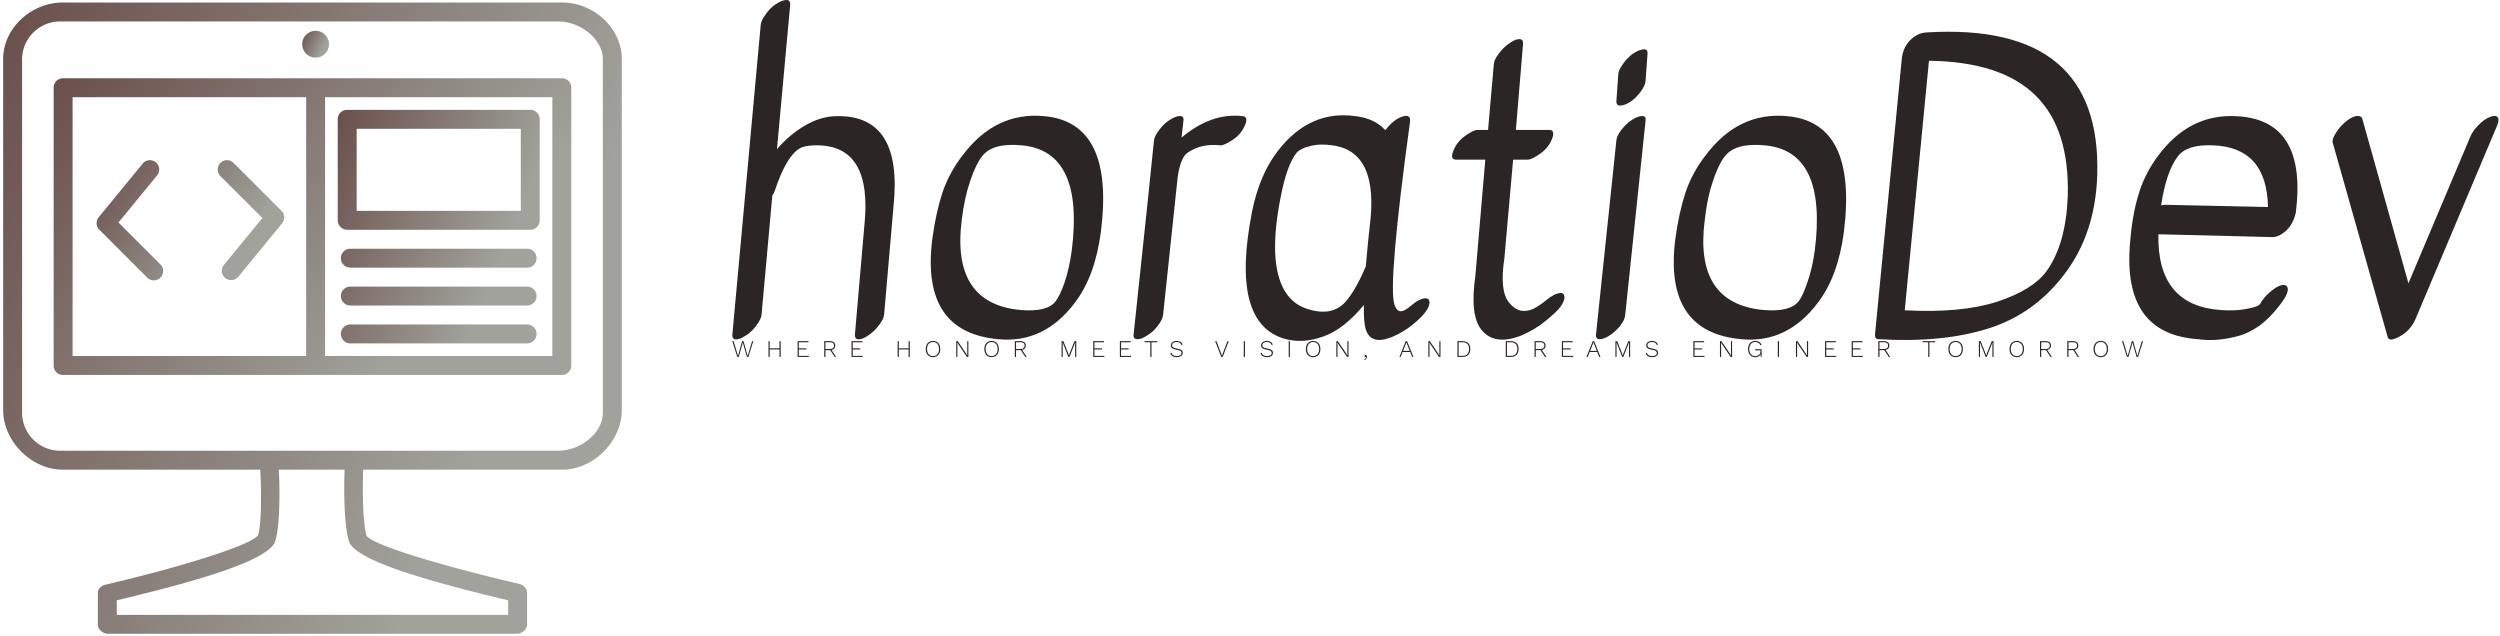 <svg data-v-423bf9ae="" xmlns="http://www.w3.org/2000/svg" viewBox="0 0 440 112" class="iconLeftSlogan"><!----><!----><!----><g data-v-423bf9ae="" id="58d726eb-ab5b-45f3-acb9-f09dd9c41fea" fill="#2B2625" transform="matrix(4.847,0,0,4.847,125.697,-15.138)"><path d="M1.69 4.02Q1.71 3.85 1.88 3.63Q2.04 3.40 2.23 3.28Q2.41 3.16 2.52 3.14L2.52 3.14Q2.77 3.07 2.76 3.29L2.76 3.29L2.28 8.54Q2.72 8.02 3.30 7.68Q3.88 7.34 4.47 7.34L4.47 7.34Q6.86 7.31 6.51 10.63L6.51 10.63L6.17 14.55Q6.16 14.70 5.99 14.92Q5.82 15.15 5.64 15.27Q5.46 15.40 5.35 15.43L5.35 15.43Q5.10 15.50 5.11 15.27L5.11 15.27L5.45 11.35Q5.77 8.39 3.71 8.40L3.71 8.40Q3.30 8.40 3.11 8.51L3.11 8.51Q2.62 8.79 2.20 10.05L2.20 10.05Q2.17 10.14 2.11 10.23L2.11 10.23L1.72 14.55Q1.71 14.70 1.54 14.93Q1.37 15.16 1.19 15.28Q1.01 15.40 0.90 15.43L0.90 15.43Q0.64 15.50 0.66 15.27L0.66 15.27L1.69 4.02ZM11.97 7.34L11.97 7.34Q14.55 7.56 14.04 11.55L14.04 11.55Q13.83 13.15 13.10 14.11L13.10 14.11Q11.98 15.60 10.32 15.44L10.32 15.44Q7.49 15.19 7.92 11.80L7.92 11.80Q8.05 10.84 8.29 10.11Q8.54 9.38 9.03 8.75L9.03 8.75Q10.22 7.18 11.97 7.34ZM11.16 8.40L11.16 8.40Q10.09 8.30 9.72 8.81L9.72 8.81Q9.51 9.07 9.30 9.68Q9.09 10.29 8.99 11.10L8.99 11.10Q8.60 14.15 11.13 14.38L11.13 14.38Q12.10 14.46 12.40 14.06L12.40 14.06Q12.56 13.85 12.73 13.36Q12.89 12.88 12.98 12.25L12.98 12.25Q13.45 8.60 11.16 8.40ZM15.97 8.22Q15.99 8.06 16.16 7.84Q16.32 7.62 16.51 7.50Q16.69 7.38 16.81 7.35L16.81 7.35Q17.07 7.29 17.04 7.50L17.04 7.50L16.97 8.12Q18.05 7.21 19.19 7.34L19.19 7.34Q19.39 7.36 19.29 7.63L19.29 7.63Q19.15 7.99 18.83 8.20Q18.51 8.41 18.38 8.40L18.38 8.40Q17.67 8.32 17.16 8.69L17.16 8.69Q16.93 8.88 16.83 9.55L16.83 9.55L16.30 14.56Q16.28 14.73 16.11 14.95Q15.95 15.16 15.76 15.28Q15.58 15.40 15.46 15.43L15.46 15.43Q15.20 15.48 15.23 15.26L15.23 15.26L15.75 10.36Q15.75 10.33 15.76 10.25L15.76 10.25L15.97 8.22ZM25.77 13.96Q25.94 13.93 25.97 14.06Q26.00 14.20 25.85 14.42Q25.70 14.64 25.35 14.92Q25.00 15.20 24.61 15.36L24.61 15.36Q23.84 15.67 23.66 15.08L23.66 15.08Q23.58 14.84 23.59 14.20L23.59 14.20Q22.86 15.08 22.12 15.34Q21.38 15.61 20.73 15.43L20.73 15.43Q18.73 14.87 19.53 10.81L19.53 10.81Q19.80 9.46 20.47 8.60L20.47 8.60Q21.62 7.11 23.28 7.34L23.28 7.34Q23.98 7.42 24.37 7.85L24.37 7.85Q24.70 7.42 25.05 7.34L25.05 7.34Q25.16 7.31 25.22 7.36Q25.28 7.41 25.27 7.52L25.27 7.52Q24.46 13.44 24.70 14.18L24.70 14.18Q24.81 14.52 25.06 14.39L25.06 14.39Q25.17 14.34 25.38 14.16Q25.59 13.99 25.77 13.96ZM23.66 12.80L23.66 12.80Q23.76 11.68 23.80 11.37L23.80 11.37Q24.16 8.62 22.44 8.40L22.44 8.40Q22.02 8.34 21.71 8.41L21.71 8.41Q21.29 8.50 21.14 8.68L21.14 8.68Q20.79 9.13 20.57 10.28Q20.34 11.42 20.37 12.31L20.37 12.31Q20.45 14.04 21.60 14.36L21.60 14.36Q22.48 14.62 22.96 14.04L22.96 14.04Q23.31 13.62 23.66 12.80ZM30.67 13.77Q30.84 13.73 30.87 13.87Q30.90 14 30.76 14.22Q30.62 14.43 30.21 14.76Q29.81 15.09 29.32 15.30L29.32 15.30Q28.35 15.69 27.87 15.11L27.87 15.11Q27.43 14.59 27.64 13.13L27.64 13.13L28 8.92L26.94 8.92Q26.73 8.92 26.82 8.65L26.82 8.65Q26.94 8.30 27.25 8.07Q27.57 7.84 27.72 7.84L27.72 7.84L28.10 7.84L28.31 5.45Q28.32 5.29 28.49 5.07Q28.66 4.84 28.84 4.72Q29.02 4.59 29.13 4.56L29.13 4.56Q29.39 4.49 29.37 4.72L29.37 4.72L29.11 7.84Q29.72 7.84 30.32 7.84L30.32 7.84Q30.53 7.84 30.44 8.12L30.44 8.12Q30.32 8.47 30.01 8.69Q29.69 8.92 29.54 8.92L29.54 8.92L29.01 8.92L28.70 12.42Q28.70 12.43 28.70 12.45L28.70 12.45Q28.50 13.71 28.88 14.13L28.88 14.13Q29.23 14.56 29.74 14.34L29.74 14.34Q29.97 14.22 30.23 14.01Q30.49 13.80 30.67 13.77ZM32.76 8.22Q32.77 8.06 32.94 7.84Q33.11 7.62 33.29 7.50Q33.47 7.38 33.60 7.35L33.60 7.35Q33.85 7.29 33.82 7.50L33.82 7.50L33.08 14.56Q33.07 14.73 32.90 14.95Q32.73 15.16 32.55 15.28Q32.37 15.40 32.24 15.43L32.24 15.43Q31.99 15.48 32.02 15.26L32.02 15.26L32.76 8.22ZM32.83 5.81Q32.84 5.66 33.01 5.43Q33.17 5.21 33.35 5.08Q33.53 4.96 33.66 4.93L33.66 4.93Q33.91 4.86 33.89 5.08L33.89 5.08L33.82 6.06Q33.81 6.22 33.65 6.44Q33.49 6.66 33.31 6.79Q33.12 6.92 33.00 6.94L33.00 6.94Q32.75 7.01 32.76 6.79L32.76 6.79L32.83 5.81ZM38.95 7.34L38.95 7.34Q41.52 7.56 41.02 11.55L41.02 11.55Q40.81 13.15 40.08 14.11L40.08 14.11Q38.96 15.60 37.30 15.44L37.30 15.44Q34.47 15.19 34.90 11.80L34.90 11.80Q35.03 10.84 35.27 10.11Q35.52 9.38 36.01 8.75L36.01 8.75Q37.20 7.18 38.95 7.34ZM38.14 8.40L38.14 8.40Q37.07 8.30 36.69 8.81L36.69 8.81Q36.48 9.07 36.27 9.68Q36.06 10.29 35.97 11.10L35.97 11.10Q35.57 14.15 38.11 14.38L38.11 14.38Q39.07 14.46 39.38 14.06L39.38 14.06Q39.54 13.85 39.70 13.36Q39.87 12.88 39.96 12.25L39.96 12.25Q40.43 8.60 38.14 8.40ZM42.15 15.27L42.15 15.27L43.13 5.19Q43.22 4.66 43.65 4.41L43.65 4.41Q43.82 4.31 44.03 4.30L44.03 4.30Q50.39 3.92 50.22 9.49L50.22 9.49Q50.15 11.59 49.05 13.05Q47.95 14.52 46.27 15.05Q44.59 15.58 42.28 15.44L42.28 15.44Q42.14 15.44 42.15 15.27ZM44.11 5.33L43.23 14.39Q45.28 14.50 46.58 14.08Q47.88 13.65 48.37 12.98L48.37 12.98Q49.08 12.01 49.15 10.25L49.15 10.25Q49.22 7.81 47.98 6.59Q46.73 5.36 44.11 5.33L44.11 5.33ZM56.50 11.73L52.44 11.63Q52.39 14.22 54.70 14.38L54.70 14.38Q55.19 14.42 55.58 14.35L55.58 14.35Q56.08 14.27 56.14 14.15L56.14 14.15Q56.25 13.94 56.47 13.75Q56.69 13.55 56.87 13.49Q57.05 13.43 57.12 13.54L57.12 13.54Q57.22 13.72 56.85 14.20Q56.49 14.67 56.11 14.95Q55.72 15.22 55.36 15.32L55.36 15.32Q54.54 15.54 53.89 15.44L53.89 15.44Q51.13 15.26 51.41 11.96L51.41 11.96Q51.49 10.93 51.72 10.18Q51.94 9.44 52.43 8.78L52.43 8.78Q53.55 7.27 55.22 7.34L55.22 7.34Q57.86 7.43 57.43 10.85L57.43 10.85Q57.30 11.41 56.87 11.65L56.87 11.65Q56.70 11.75 56.50 11.73L56.50 11.73ZM52.54 10.58L52.54 10.58Q52.64 10.56 52.70 10.56L52.70 10.56L56.42 10.64Q56.38 8.47 54.42 8.40L54.42 8.40Q53.47 8.36 53.14 8.81L53.14 8.81Q52.72 9.37 52.54 10.58ZM58.88 7.96Q59.01 7.74 59.22 7.56Q59.43 7.38 59.61 7.34Q59.79 7.31 59.84 7.42L59.84 7.42L61.52 13.41L63.77 8.08Q63.85 7.88 64.06 7.67Q64.26 7.46 64.46 7.38Q64.67 7.29 64.75 7.37Q64.83 7.45 64.75 7.66L64.75 7.66L61.78 14.70Q61.57 15.19 61.08 15.40L61.08 15.40Q60.80 15.53 60.76 15.34L60.76 15.34L58.77 8.30Q58.74 8.18 58.88 7.96Z"></path></g><defs data-v-423bf9ae=""><linearGradient data-v-423bf9ae="" gradientTransform="rotate(25)" id="357c4595-6902-4e9d-adf3-b61a69b4fb31" x1="0%" y1="0%" x2="100%" y2="0%"><stop data-v-423bf9ae="" offset="0%" style="stop-color: rgb(106, 79, 76); stop-opacity: 1;"></stop><stop data-v-423bf9ae="" offset="100%" style="stop-color: rgb(160, 162, 155); stop-opacity: 1;"></stop></linearGradient></defs><g data-v-423bf9ae="" id="32a7666f-84b4-4425-9d78-1215cb745ec2" transform="matrix(1.111,0,0,1.111,0.556,0.444)" stroke="none" fill="url(#357c4595-6902-4e9d-adf3-b61a69b4fb31)"><circle cx="49.494" cy="6.603" r="2.128"></circle><path d="M18.267 34.851l6.123-7.465a1.474 1.474 0 10-2.28-1.872l-6.972 8.499a1.475 1.475 0 00.098 1.979l7.593 7.591c.288.289.665.433 1.042.433a1.475 1.475 0 001.043-2.519l-6.647-6.646zM44.093 32.998L36.5 25.406a1.475 1.475 0 10-2.086 2.087l6.647 6.646-6.123 7.465a1.477 1.477 0 002.283 1.871l6.97-8.499a1.475 1.475 0 00-.098-1.978z"></path><path d="M88.568 0H9.432C4.491 0 0 4.02 0 8.96v55.608C0 69.51 4.491 74 9.432 74h31.279c.159 2 .311 8.268-.323 10.369-1.163 1.729-13.49 5.365-24.164 7.854-.664.156-1.224.631-1.224 1.314v4.992c0 .813.835 1.471 1.647 1.471h64.707c.812 0 1.646-.658 1.646-1.471v-4.992c0-.684-.559-1.277-1.225-1.434-10.732-2.486-23.082-6.008-24.202-7.625-.677-2.201-.648-8.478-.534-10.478h31.529C93.508 74 98 69.51 98 64.568V8.96C98 4.02 93.508 0 88.568 0zM80 94.703V97H18v-2.298c11-2.638 24.097-6.121 25.095-9.362.868-2.828.701-9.34.562-11.34h10.438c-.104 2-.188 8.514.682 11.343.996 3.24 14.223 6.721 25.223 9.36zM95 64.98c0 3.326-3.695 6.02-7.02 6.02H9.02A6.018 6.018 0 013 64.98V9.019A6.02 6.02 0 019.02 3h78.96C91.305 3 95 5.695 95 9.019V64.98z"></path><path d="M88.529 12H9.471C8.659 12 8 12.659 8 13.471v44.058A1.47 1.47 0 009.471 59h79.058A1.47 1.47 0 0090 57.529V13.471A1.47 1.47 0 0088.529 12zM11 15h37v41H11V15zm76 41H51V15h36v41z"></path><path d="M54.5 36h29a1.5 1.5 0 001.5-1.5v-16a1.5 1.5 0 00-1.5-1.5h-29a1.5 1.5 0 00-1.5 1.5v16a1.5 1.5 0 001.5 1.5zM56 20h26v13H56V20zM83 39H55a1.5 1.5 0 100 3h28a1.5 1.5 0 100-3zM83 45H55a1.5 1.5 0 100 3h28a1.5 1.5 0 100-3zM83 51H55a1.5 1.5 0 000 3h28a1.5 1.5 0 000-3z"></path></g><!----><g data-v-423bf9ae="" id="1776b7c7-ecd9-4797-b9fe-2567e870184f" fill="#2B2625" transform="matrix(0.301,0,0,0.301,128.762,58.903)"><path d="M6.03 6.54L4.17 13.02L3.30 13.02L0.42 3.78L1.18 3.78L3.74 12.45L6.16 3.78L6.97 3.78L9.39 12.46L11.98 3.78L12.70 3.78L9.81 13.02L8.95 13.02L7.08 6.54L6.57 4.54L6.55 4.54L6.03 6.54ZM27.99 3.78L28.69 3.78L28.69 13.02L27.99 13.02L27.99 8.65L22.27 8.65L22.27 13.02L21.57 13.02L21.57 3.78L22.27 3.78L22.27 7.99L27.99 7.99L27.99 3.78ZM39.30 12.38L45.14 12.38L45.14 13.02L38.60 13.02L38.60 3.78L44.91 3.78L44.91 4.42L39.30 4.42L39.30 7.99L43.74 7.99L43.74 8.65L39.30 8.65L39.30 12.38ZM61.11 13.02L60.28 13.02L57.64 9.02L57.60 9.02L54.87 9.02L54.87 13.02L54.17 13.02L54.17 3.78L57.60 3.78Q58.98 3.78 59.80 4.48Q60.62 5.18 60.62 6.40L60.62 6.40Q60.62 7.41 60.03 8.07Q59.44 8.74 58.42 8.93L58.42 8.93L61.11 13.02ZM54.87 4.42L54.87 8.36L57.58 8.36Q58.70 8.36 59.30 7.85Q59.89 7.35 59.89 6.40L59.89 6.40Q59.89 5.45 59.30 4.93Q58.70 4.42 57.58 4.42L57.58 4.42L54.87 4.42ZM70.83 12.38L76.66 12.38L76.66 13.02L70.13 13.02L70.13 3.78L76.44 3.78L76.44 4.42L70.83 4.42L70.83 7.99L75.26 7.99L75.26 8.65L70.83 8.65L70.83 12.38ZM103.49 3.78L104.19 3.78L104.19 13.02L103.49 13.02L103.49 8.65L97.78 8.65L97.78 13.02L97.08 13.02L97.08 3.78L97.78 3.78L97.78 7.99L103.49 7.99L103.49 3.78ZM117.77 3.64Q119.07 3.64 120.03 4.22Q120.99 4.80 121.51 5.87Q122.02 6.94 122.02 8.40L122.02 8.40Q122.02 9.86 121.51 10.93Q120.99 12.00 120.03 12.58Q119.07 13.16 117.77 13.16L117.77 13.16Q116.47 13.16 115.51 12.58Q114.55 12.00 114.03 10.93Q113.51 9.86 113.51 8.40L113.51 8.40Q113.51 6.94 114.03 5.87Q114.55 4.80 115.51 4.22Q116.47 3.64 117.77 3.64L117.77 3.64ZM117.77 4.28Q116.69 4.28 115.90 4.78Q115.11 5.28 114.68 6.21Q114.25 7.14 114.25 8.40L114.25 8.40Q114.25 9.66 114.68 10.59Q115.11 11.52 115.90 12.02Q116.69 12.52 117.77 12.52L117.77 12.52Q118.85 12.52 119.64 12.02Q120.44 11.52 120.87 10.59Q121.30 9.66 121.30 8.40L121.30 8.40Q121.30 7.14 120.87 6.21Q120.44 5.28 119.64 4.78Q118.85 4.28 117.77 4.28L117.77 4.28ZM138.45 3.78L138.45 13.02L137.58 13.02L132.68 5.77L131.99 4.54L131.98 4.54L132.02 5.70L132.02 13.02L131.35 13.02L131.35 3.78L132.23 3.78L137.12 11.02L137.82 12.26L137.79 11.10L137.79 3.78L138.45 3.78ZM152.03 3.64Q153.33 3.64 154.29 4.22Q155.25 4.80 155.76 5.87Q156.28 6.94 156.28 8.40L156.28 8.40Q156.28 9.86 155.76 10.93Q155.25 12.00 154.29 12.58Q153.33 13.16 152.03 13.16L152.03 13.16Q150.72 13.16 149.76 12.58Q148.81 12.00 148.29 10.93Q147.77 9.86 147.77 8.40L147.77 8.40Q147.77 6.94 148.29 5.87Q148.81 4.80 149.76 4.22Q150.72 3.64 152.03 3.64L152.03 3.64ZM152.03 4.28Q150.95 4.28 150.16 4.78Q149.37 5.28 148.94 6.21Q148.51 7.14 148.51 8.40L148.51 8.40Q148.51 9.66 148.94 10.59Q149.37 11.52 150.16 12.02Q150.95 12.52 152.03 12.52L152.03 12.52Q153.10 12.52 153.90 12.02Q154.70 11.52 155.13 10.59Q155.55 9.66 155.55 8.40L155.55 8.40Q155.55 7.14 155.13 6.21Q154.70 5.28 153.90 4.78Q153.10 4.28 152.03 4.28L152.03 4.28ZM172.55 13.02L171.72 13.02L169.08 9.02L169.04 9.02L166.31 9.02L166.31 13.02L165.61 13.02L165.61 3.78L169.04 3.78Q170.42 3.78 171.24 4.48Q172.06 5.18 172.06 6.40L172.06 6.40Q172.06 7.41 171.47 8.07Q170.88 8.74 169.86 8.93L169.86 8.93L172.55 13.02ZM166.31 4.42L166.31 8.36L169.02 8.36Q170.14 8.36 170.74 7.85Q171.33 7.35 171.33 6.40L171.33 6.40Q171.33 5.45 170.74 4.93Q170.14 4.42 169.02 4.42L169.02 4.42L166.31 4.42ZM201.54 3.78L201.54 13.02L200.87 13.02L200.87 6.13L200.96 4.45L200.94 4.45L197.57 13.02L196.92 13.02L193.55 4.45L193.54 4.45L193.62 6.13L193.62 13.02L192.95 13.02L192.95 3.78L194.00 3.78L196.78 10.78L197.25 12.19L197.26 12.19L197.71 10.79L200.49 3.78L201.54 3.78ZM212.16 12.38L217.99 12.38L217.99 13.02L211.46 13.02L211.46 3.78L217.77 3.78L217.77 4.42L212.16 4.42L212.16 7.99L216.59 7.99L216.59 8.65L212.16 8.65L212.16 12.38ZM227.72 12.38L233.56 12.38L233.56 13.02L227.02 13.02L227.02 3.78L233.34 3.78L233.34 4.42L227.72 4.42L227.72 7.99L232.16 7.99L232.16 8.65L227.72 8.65L227.72 12.38ZM248.89 3.78L248.89 4.42L245.52 4.42L245.52 13.02L244.82 13.02L244.82 4.42L241.44 4.42L241.44 3.78L248.89 3.78ZM260.20 3.64Q262.81 3.64 263.69 5.68L263.69 5.68L263.09 6.17Q262.74 5.18 262.05 4.73Q261.35 4.28 260.22 4.28L260.22 4.28Q259.41 4.28 258.80 4.54Q258.20 4.79 257.89 5.22Q257.57 5.66 257.57 6.20L257.57 6.20Q257.57 6.73 257.84 7.08Q258.10 7.43 258.74 7.68Q259.38 7.92 260.50 8.12L260.50 8.12Q262.30 8.43 263.06 9.02Q263.82 9.60 263.82 10.64L263.82 10.64Q263.82 11.38 263.38 11.96Q262.95 12.53 262.16 12.84Q261.37 13.16 260.34 13.16L260.34 13.16Q258.89 13.16 257.89 12.58Q256.89 12.00 256.52 10.95L256.52 10.95L257.14 10.47Q257.42 11.47 258.27 11.99Q259.11 12.52 260.36 12.52L260.36 12.52Q261.56 12.52 262.33 12.03Q263.09 11.54 263.09 10.68L263.09 10.68Q263.09 9.94 262.47 9.51Q261.84 9.07 260.30 8.81L260.30 8.81Q259 8.58 258.24 8.26Q257.49 7.94 257.16 7.46Q256.83 6.99 256.83 6.27L256.83 6.27Q256.83 5.56 257.24 4.96Q257.66 4.35 258.42 4.00Q259.18 3.64 260.20 3.64L260.20 3.64ZM290.70 3.78L287.14 13.02L286.31 13.02L282.74 3.78L283.50 3.78L286.23 10.93L286.72 12.36L287.21 10.93L289.95 3.78L290.70 3.78ZM300.17 3.78L300.17 13.02L299.47 13.02L299.47 3.78L300.17 3.78ZM312.94 3.64Q315.55 3.64 316.43 5.68L316.43 5.68L315.83 6.17Q315.48 5.18 314.78 4.73Q314.09 4.28 312.96 4.28L312.96 4.28Q312.14 4.28 311.54 4.54Q310.94 4.79 310.63 5.22Q310.31 5.66 310.31 6.20L310.31 6.20Q310.31 6.73 310.58 7.08Q310.84 7.43 311.48 7.68Q312.12 7.92 313.24 8.12L313.24 8.12Q315.04 8.43 315.80 9.02Q316.55 9.60 316.55 10.64L316.55 10.64Q316.55 11.38 316.12 11.96Q315.69 12.53 314.90 12.84Q314.10 13.16 313.08 13.16L313.08 13.16Q311.63 13.16 310.63 12.58Q309.62 12.00 309.26 10.95L309.26 10.95L309.88 10.47Q310.16 11.47 311.00 11.99Q311.85 12.52 313.10 12.52L313.10 12.52Q314.30 12.52 315.06 12.03Q315.83 11.54 315.83 10.68L315.83 10.68Q315.83 9.94 315.20 9.51Q314.58 9.07 313.04 8.81L313.04 8.81Q311.74 8.58 310.98 8.26Q310.23 7.94 309.90 7.46Q309.57 6.99 309.57 6.27L309.57 6.27Q309.57 5.56 309.98 4.96Q310.39 4.35 311.16 4.00Q311.92 3.64 312.94 3.64L312.94 3.64ZM326.45 3.78L326.45 13.02L325.75 13.02L325.75 3.78L326.45 3.78ZM340.03 3.64Q341.33 3.64 342.29 4.22Q343.25 4.80 343.77 5.87Q344.29 6.94 344.29 8.40L344.29 8.40Q344.29 9.86 343.77 10.93Q343.25 12.00 342.29 12.58Q341.33 13.16 340.03 13.16L340.03 13.16Q338.73 13.16 337.77 12.58Q336.81 12.00 336.29 10.93Q335.78 9.86 335.78 8.40L335.78 8.40Q335.78 6.94 336.29 5.87Q336.81 4.80 337.77 4.22Q338.73 3.64 340.03 3.64L340.03 3.64ZM340.03 4.28Q338.95 4.28 338.16 4.78Q337.37 5.28 336.95 6.21Q336.52 7.14 336.52 8.40L336.52 8.40Q336.52 9.66 336.95 10.59Q337.37 11.52 338.16 12.02Q338.95 12.52 340.03 12.52L340.03 12.52Q341.11 12.52 341.91 12.02Q342.71 11.52 343.13 10.59Q343.56 9.66 343.56 8.40L343.56 8.40Q343.56 7.14 343.13 6.21Q342.71 5.28 341.91 4.78Q341.11 4.28 340.03 4.28L340.03 4.28ZM360.71 3.78L360.71 13.02L359.84 13.02L354.94 5.77L354.26 4.54L354.24 4.54L354.28 5.70L354.28 13.02L353.61 13.02L353.61 3.78L354.49 3.78L359.38 11.02L360.08 12.26L360.05 11.10L360.05 3.78L360.71 3.78ZM370.72 11.87Q371.08 11.87 371.29 12.15Q371.49 12.43 371.49 12.89L371.49 12.89Q371.49 13.48 371.18 14Q370.87 14.52 370.29 14.81L370.29 14.81L369.89 14.46Q370.38 14.28 370.70 13.85Q371.01 13.41 370.99 13.01L370.99 13.01L370.94 12.99Q370.85 13.13 370.62 13.13L370.62 13.13Q370.41 13.13 370.24 12.96Q370.08 12.80 370.08 12.52L370.08 12.52Q370.08 12.25 370.27 12.06Q370.45 11.87 370.72 11.87L370.72 11.87ZM397.94 13.02L396.77 10.12L392.35 10.12L391.20 13.02L390.46 13.02L394.16 3.78L394.98 3.78L398.68 13.02L397.94 13.02ZM392.62 9.48L396.52 9.48L394.91 5.45L394.58 4.47L394.56 4.47L394.23 5.42L392.62 9.48ZM414.50 3.78L414.50 13.02L413.63 13.02L408.73 5.77L408.04 4.54L408.03 4.54L408.07 5.70L408.07 13.02L407.40 13.02L407.40 3.78L408.28 3.78L413.17 11.02L413.87 12.26L413.84 11.10L413.84 3.78L414.50 3.78ZM427.32 3.78Q429.53 3.78 430.73 4.95Q431.93 6.12 431.93 8.33L431.93 8.33Q431.93 10.60 430.73 11.81Q429.53 13.02 427.32 13.02L427.32 13.02L424.41 13.02L424.41 3.78L427.32 3.78ZM427.38 12.38Q429.23 12.38 430.21 11.33Q431.20 10.29 431.20 8.33L431.20 8.33Q431.20 6.45 430.21 5.44Q429.23 4.42 427.38 4.42L427.38 4.42L425.11 4.42L425.11 12.38L427.38 12.38ZM455.56 3.78Q457.77 3.78 458.97 4.95Q460.17 6.12 460.17 8.33L460.17 8.33Q460.17 10.60 458.97 11.81Q457.77 13.02 455.56 13.02L455.56 13.02L452.65 13.02L452.65 3.78L455.56 3.78ZM455.62 12.38Q457.46 12.38 458.45 11.33Q459.44 10.29 459.44 8.33L459.44 8.33Q459.44 6.45 458.45 5.44Q457.46 4.42 455.62 4.42L455.62 4.42L453.35 4.42L453.35 12.38L455.62 12.38ZM476.45 13.02L475.62 13.02L472.98 9.02L472.93 9.02L470.20 9.02L470.20 13.02L469.50 13.02L469.50 3.78L472.93 3.78Q474.32 3.78 475.14 4.48Q475.96 5.18 475.96 6.40L475.96 6.40Q475.96 7.41 475.37 8.07Q474.78 8.74 473.76 8.93L473.76 8.93L476.45 13.02ZM470.20 4.42L470.20 8.36L472.92 8.36Q474.04 8.36 474.64 7.85Q475.23 7.35 475.23 6.40L475.23 6.40Q475.23 5.45 474.64 4.93Q474.04 4.42 472.92 4.42L472.92 4.42L470.20 4.42ZM486.16 12.38L492.00 12.38L492.00 13.02L485.46 13.02L485.46 3.78L491.78 3.78L491.78 4.42L486.16 4.42L486.16 7.99L490.60 7.99L490.60 8.65L486.16 8.65L486.16 12.38ZM507.32 13.02L506.16 10.12L501.73 10.12L500.58 13.02L499.84 13.02L503.54 3.78L504.36 3.78L508.06 13.02L507.32 13.02ZM502.00 9.48L505.90 9.48L504.29 5.45L503.96 4.47L503.94 4.47L503.61 5.42L502.00 9.48ZM525.38 3.78L525.38 13.02L524.71 13.02L524.71 6.13L524.79 4.45L524.78 4.45L521.40 13.02L520.76 13.02L517.38 4.45L517.37 4.45L517.45 6.13L517.45 13.02L516.78 13.02L516.78 3.78L517.83 3.78L520.62 10.78L521.08 12.19L521.09 12.19L521.54 10.79L524.33 3.78L525.38 3.78ZM538.15 3.64Q540.75 3.64 541.63 5.68L541.63 5.68L541.03 6.17Q540.68 5.18 539.99 4.73Q539.29 4.28 538.16 4.28L538.16 4.28Q537.35 4.28 536.75 4.54Q536.14 4.79 535.83 5.22Q535.51 5.66 535.51 6.20L535.51 6.20Q535.51 6.73 535.78 7.08Q536.05 7.43 536.68 7.68Q537.32 7.92 538.44 8.12L538.44 8.12Q540.25 8.43 541.00 9.02Q541.76 9.60 541.76 10.64L541.76 10.64Q541.76 11.38 541.32 11.96Q540.89 12.53 540.10 12.84Q539.31 13.16 538.29 13.16L538.29 13.16Q536.83 13.16 535.83 12.58Q534.83 12.00 534.46 10.95L534.46 10.95L535.08 10.47Q535.36 11.47 536.21 11.99Q537.05 12.52 538.30 12.52L538.30 12.52Q539.50 12.52 540.27 12.03Q541.03 11.54 541.03 10.68L541.03 10.68Q541.03 9.94 540.41 9.51Q539.78 9.07 538.24 8.81L538.24 8.81Q536.94 8.58 536.19 8.26Q535.43 7.94 535.10 7.46Q534.77 6.99 534.77 6.27L534.77 6.27Q534.77 5.56 535.19 4.96Q535.60 4.35 536.36 4.00Q537.12 3.64 538.15 3.64L538.15 3.64ZM563.04 12.38L568.88 12.38L568.88 13.02L562.34 13.02L562.34 3.78L568.65 3.78L568.65 4.42L563.04 4.42L563.04 7.99L567.48 7.99L567.48 8.65L563.04 8.65L563.04 12.38ZM585.00 3.78L585.00 13.02L584.14 13.02L579.24 5.77L578.55 4.54L578.54 4.54L578.58 5.70L578.58 13.02L577.91 13.02L577.91 3.78L578.79 3.78L583.67 11.02L584.37 12.26L584.35 11.10L584.35 3.78L585.00 3.78ZM598.47 8.50L602.27 8.50L602.27 13.02L601.71 13.02L601.68 11.41Q601.30 12.25 600.50 12.71Q599.69 13.16 598.50 13.16L598.50 13.16Q597.24 13.16 596.30 12.58Q595.35 12.00 594.84 10.92Q594.33 9.84 594.33 8.40L594.33 8.40Q594.33 6.96 594.85 5.88Q595.38 4.80 596.33 4.22Q597.28 3.64 598.54 3.64L598.54 3.64Q599.96 3.64 600.85 4.20Q601.75 4.76 602.20 5.91L602.20 5.91L601.55 6.24Q601.23 5.28 600.47 4.78Q599.70 4.28 598.54 4.28L598.54 4.28Q597.51 4.28 596.72 4.78Q595.94 5.28 595.50 6.21Q595.07 7.14 595.07 8.40L595.07 8.40Q595.07 10.32 595.99 11.42Q596.90 12.52 598.53 12.52L598.53 12.52Q599.54 12.52 600.24 12.12Q600.94 11.72 601.27 11.07Q601.61 10.42 601.61 9.67L601.61 9.67L601.61 9.16L598.47 9.16L598.47 8.50ZM612.44 3.78L612.44 13.02L611.74 13.02L611.74 3.78L612.44 3.78ZM629.45 3.78L629.45 13.02L628.59 13.02L623.69 5.77L623 4.54L622.99 4.54L623.03 5.70L623.03 13.02L622.36 13.02L622.36 3.78L623.24 3.78L628.12 11.02L628.82 12.26L628.80 11.10L628.80 3.78L629.45 3.78ZM640.07 12.38L645.90 12.38L645.90 13.02L639.37 13.02L639.37 3.78L645.68 3.78L645.68 4.42L640.07 4.42L640.07 7.99L644.50 7.99L644.50 8.65L640.07 8.65L640.07 12.38ZM655.63 12.38L661.47 12.38L661.47 13.02L654.93 13.02L654.93 3.78L661.25 3.78L661.25 4.42L655.63 4.42L655.63 7.99L660.07 7.99L660.07 8.65L655.63 8.65L655.63 12.38ZM677.45 13.02L676.62 13.02L673.97 9.02L673.93 9.02L671.20 9.02L671.20 13.02L670.50 13.02L670.50 3.78L673.93 3.78Q675.32 3.78 676.14 4.48Q676.96 5.18 676.96 6.40L676.96 6.40Q676.96 7.41 676.37 8.07Q675.78 8.74 674.76 8.93L674.76 8.93L677.45 13.02ZM671.20 4.42L671.20 8.36L673.92 8.36Q675.04 8.36 675.63 7.85Q676.23 7.35 676.23 6.40L676.23 6.40Q676.23 5.45 675.63 4.93Q675.04 4.42 673.92 4.42L673.92 4.42L671.20 4.42ZM703.77 3.78L703.77 4.42L700.39 4.42L700.39 13.02L699.69 13.02L699.69 4.42L696.32 4.42L696.32 3.78L703.77 3.78ZM715.71 3.64Q717.01 3.64 717.97 4.22Q718.93 4.80 719.45 5.87Q719.96 6.94 719.96 8.40L719.96 8.40Q719.96 9.86 719.45 10.93Q718.93 12.00 717.97 12.58Q717.01 13.16 715.71 13.16L715.71 13.16Q714.41 13.16 713.45 12.58Q712.49 12.00 711.97 10.93Q711.45 9.86 711.45 8.40L711.45 8.40Q711.45 6.94 711.97 5.87Q712.49 4.80 713.45 4.22Q714.41 3.64 715.71 3.64L715.71 3.64ZM715.71 4.28Q714.63 4.28 713.84 4.78Q713.05 5.28 712.62 6.21Q712.19 7.14 712.19 8.40L712.19 8.40Q712.19 9.66 712.62 10.59Q713.05 11.52 713.84 12.02Q714.63 12.52 715.71 12.52L715.71 12.52Q716.79 12.52 717.58 12.02Q718.38 11.52 718.81 10.59Q719.24 9.66 719.24 8.40L719.24 8.40Q719.24 7.14 718.81 6.21Q718.38 5.28 717.58 4.78Q716.79 4.28 715.71 4.28L715.71 4.28ZM737.88 3.78L737.88 13.02L737.21 13.02L737.21 6.13L737.30 4.45L737.28 4.45L733.91 13.02L733.26 13.02L729.89 4.45L729.88 4.45L729.96 6.13L729.96 13.02L729.29 13.02L729.29 3.78L730.34 3.78L733.12 10.78L733.59 12.19L733.60 12.19L734.05 10.79L736.83 3.78L737.88 3.78ZM751.46 3.64Q752.77 3.64 753.72 4.22Q754.68 4.80 755.20 5.87Q755.72 6.94 755.72 8.40L755.72 8.40Q755.72 9.86 755.20 10.93Q754.68 12.00 753.72 12.58Q752.77 13.16 751.46 13.16L751.46 13.16Q750.16 13.16 749.20 12.58Q748.24 12.00 747.73 10.93Q747.21 9.86 747.21 8.40L747.21 8.40Q747.21 6.94 747.73 5.87Q748.24 4.80 749.20 4.22Q750.16 3.64 751.46 3.64L751.46 3.64ZM751.46 4.28Q750.39 4.28 749.59 4.78Q748.80 5.28 748.38 6.21Q747.95 7.14 747.95 8.40L747.95 8.40Q747.95 9.66 748.38 10.59Q748.80 11.52 749.59 12.02Q750.39 12.52 751.46 12.52L751.46 12.52Q752.54 12.52 753.34 12.02Q754.14 11.52 754.56 10.59Q754.99 9.66 754.99 8.40L754.99 8.40Q754.99 7.14 754.56 6.21Q754.14 5.28 753.34 4.78Q752.54 4.28 751.46 4.28L751.46 4.28ZM771.99 13.02L771.16 13.02L768.52 9.02L768.47 9.02L765.74 9.02L765.74 13.02L765.04 13.02L765.04 3.78L768.47 3.78Q769.86 3.78 770.68 4.48Q771.50 5.18 771.50 6.40L771.50 6.40Q771.50 7.41 770.91 8.07Q770.32 8.74 769.30 8.93L769.30 8.93L771.99 13.02ZM765.74 4.42L765.74 8.36L768.46 8.36Q769.58 8.36 770.17 7.85Q770.77 7.35 770.77 6.40L770.77 6.40Q770.77 5.45 770.17 4.93Q769.58 4.42 768.46 4.42L768.46 4.42L765.74 4.42ZM787.95 13.02L787.12 13.02L784.48 9.02L784.43 9.02L781.70 9.02L781.70 13.02L781.00 13.02L781.00 3.78L784.43 3.78Q785.82 3.78 786.64 4.48Q787.46 5.18 787.46 6.40L787.46 6.40Q787.46 7.41 786.87 8.07Q786.28 8.74 785.26 8.93L785.26 8.93L787.95 13.02ZM781.70 4.42L781.70 8.36L784.42 8.36Q785.54 8.36 786.13 7.85Q786.73 7.35 786.73 6.40L786.73 6.40Q786.73 5.45 786.13 4.93Q785.54 4.42 784.42 4.42L784.42 4.42L781.70 4.42ZM800.59 3.64Q801.89 3.64 802.85 4.22Q803.81 4.80 804.33 5.87Q804.85 6.94 804.85 8.40L804.85 8.40Q804.85 9.86 804.33 10.93Q803.81 12.00 802.85 12.58Q801.89 13.16 800.59 13.16L800.59 13.16Q799.29 13.16 798.33 12.58Q797.37 12.00 796.85 10.93Q796.33 9.86 796.33 8.40L796.33 8.40Q796.33 6.94 796.85 5.87Q797.37 4.80 798.33 4.22Q799.29 3.64 800.59 3.64L800.59 3.64ZM800.59 4.28Q799.51 4.28 798.72 4.78Q797.93 5.28 797.50 6.21Q797.08 7.14 797.08 8.40L797.08 8.40Q797.08 9.66 797.50 10.59Q797.93 11.52 798.72 12.02Q799.51 12.52 800.59 12.52L800.59 12.52Q801.67 12.52 802.47 12.02Q803.26 11.52 803.69 10.59Q804.12 9.66 804.12 8.40L804.12 8.40Q804.12 7.14 803.69 6.21Q803.26 5.28 802.47 4.78Q801.67 4.28 800.59 4.28L800.59 4.28ZM818.62 6.54L816.76 13.02L815.89 13.02L813.01 3.78L813.76 3.78L816.33 12.45L818.75 3.78L819.56 3.78L821.98 12.46L824.57 3.78L825.29 3.78L822.40 13.02L821.53 13.02L819.67 6.54L819.15 4.54L819.14 4.54L818.62 6.54Z"></path></g></svg>